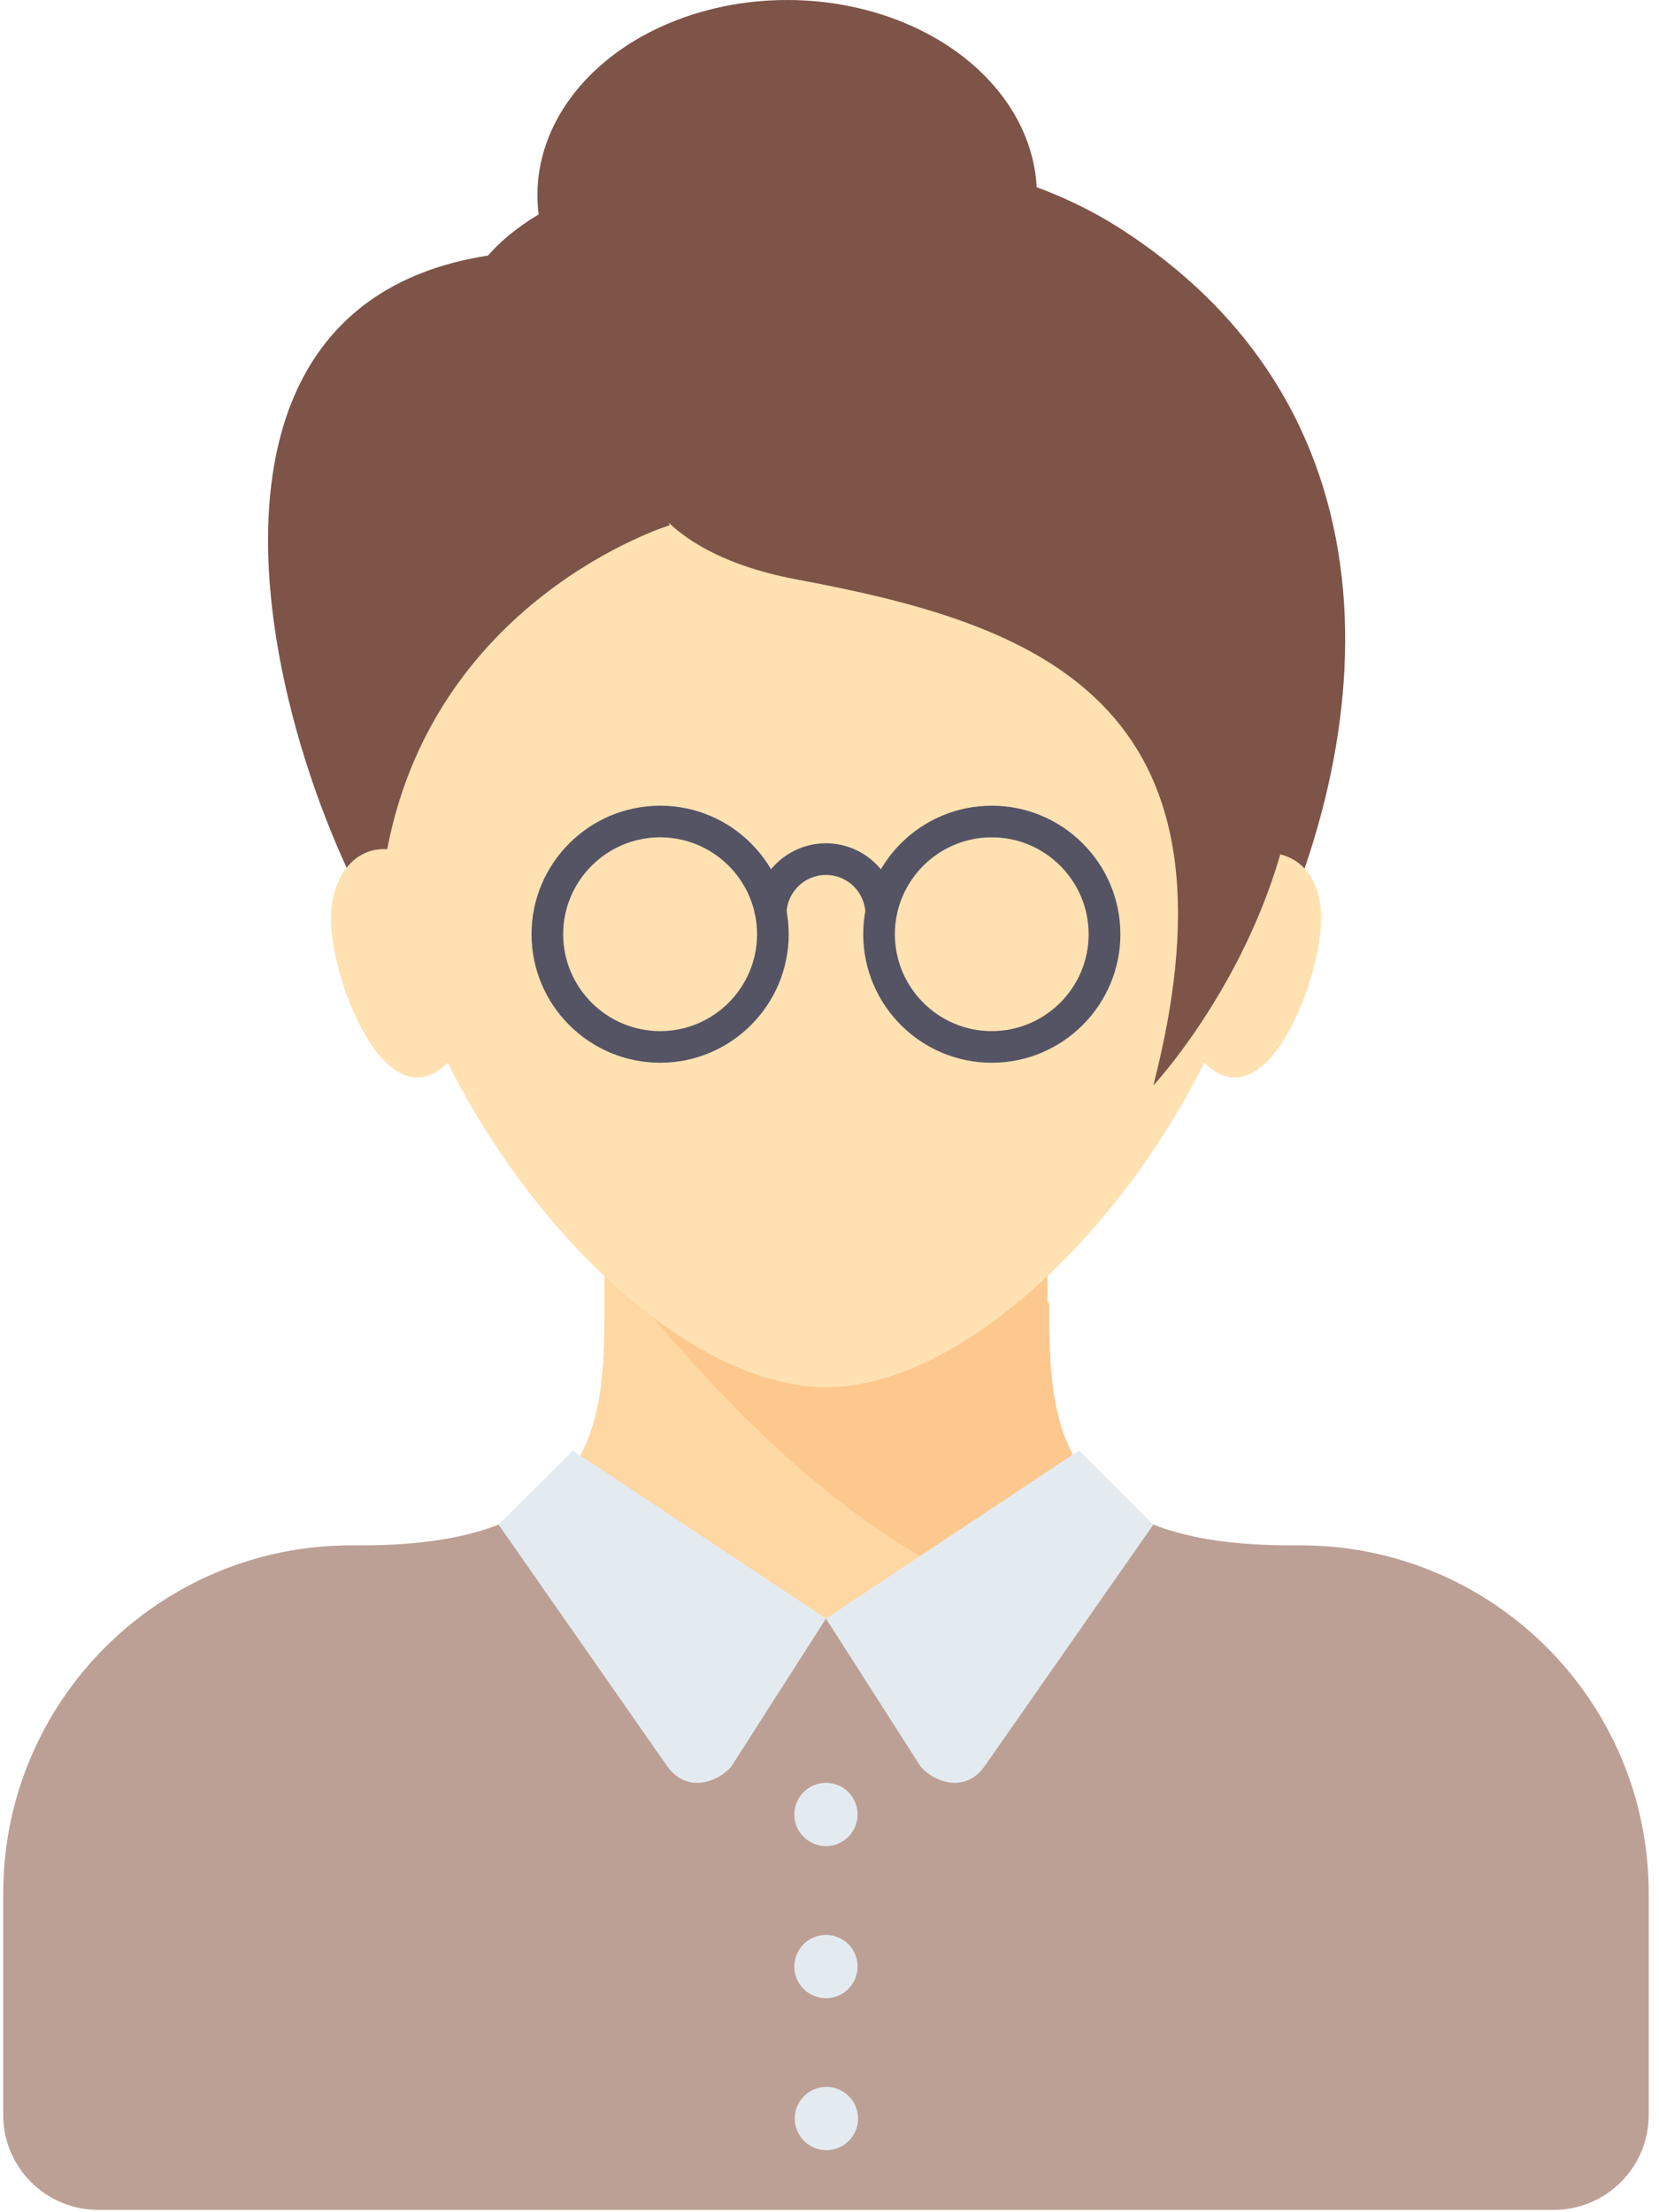 <?xml version="1.0" encoding="UTF-8" standalone="no"?>
<svg width="15px" height="20px" viewBox="0 0 15 20" version="1.1" xmlns="http://www.w3.org/2000/svg" xmlns:xlink="http://www.w3.org/1999/xlink">
    <!-- Generator: Sketch 40 (33762) - http://www.bohemiancoding.com/sketch -->
    <title>teacher</title>
    <desc>Created with Sketch.</desc>
    <defs></defs>
    <g id="LandingPage" stroke="none" stroke-width="1" fill="none" fill-rule="evenodd">
        <g id="Auth" transform="translate(-733, -306)">
            <g id="Group-9" transform="translate(537, 215)">
                <g id="teacher" transform="translate(196, 91)">
                    <g id="Capa_1">
                        <g id="Group">
                            <path d="M5.036,2.265 L6.467,12.016 L3.735,8.868 C2.628,7.498 0.919,2.265 5.036,2.265 L5.036,2.265 Z" id="Shape" fill="#7E5449"></path>
                            <path d="M4.249,2.546 C4.893,1.311 8.237,0.858 10.116,2.058 C12.752,3.741 12.503,6.761 11.261,9.072 C11.257,9.079 8.362,11.11 8.362,11.11 L4.249,2.546 L4.249,2.546 Z" id="Shape" fill="#7E5449"></path>
                            <path d="M9.486,11.779 L9.471,11.779 L9.471,11.11 L5.465,11.11 L5.465,11.778 C5.465,12.432 5.462,13.143 4.893,13.573 L4.893,19.979 L7.468,19.979 L10.043,19.979 L10.043,13.563 C9.488,13.132 9.486,12.427 9.486,11.779 L9.486,11.779 Z" id="Shape" fill="#FFD7A3"></path>
                            <path d="M11.759,13.971 L11.664,13.971 C10.577,13.971 10.033,13.683 9.757,13.268 L7.468,14.633 L5.179,13.268 C4.903,13.683 4.358,13.971 3.272,13.971 L3.176,13.971 C1.438,13.971 0.029,15.38 0.029,17.118 L0.029,19.121 C0.029,19.595 0.414,19.979 0.888,19.979 L5.751,19.979 L6.758,19.979 L8.177,19.979 L9.757,19.979 L14.048,19.979 C14.522,19.979 14.907,19.595 14.907,19.121 L14.907,17.118 C14.907,15.38 13.498,13.971 11.759,13.971 L11.759,13.971 Z" id="Shape" fill="#BCA096"></path>
                            <path d="M9.475,14.562 C9.579,14.591 9.387,14.269 9.475,14.276 L10.043,13.563 C9.488,13.132 9.486,12.427 9.486,11.779 L9.471,11.779 L9.471,11.11 L6.323,11.11 L5.465,11.396 C6.037,12.04 7.508,14.026 9.475,14.562 L9.475,14.562 Z" id="Shape" fill="#FDC88E"></path>
                            <path d="M11.473,7.391 C11.473,9.682 9.195,12.541 7.468,12.541 C5.741,12.541 3.463,9.682 3.463,7.391 C3.463,5.1 5.256,4.244 7.468,4.244 C9.68,4.244 11.473,5.1 11.473,7.391 L11.473,7.391 Z" id="Shape" fill="#FFE1B2"></path>
                            <path d="M6.054,4.749 C6.054,4.749 3.876,5.417 3.483,7.778 C3.392,8.327 2.632,5.908 2.632,5.908 C2.632,5.908 3.061,4.001 3.157,3.953 C3.252,3.905 5.183,3.118 5.183,3.118 L5.761,3.618 L6.054,4.749 L6.054,4.749 Z" id="Shape" fill="#7E5449"></path>
                            <path d="M7.468,14.633 L5.179,13.113 L4.508,13.784 L6.037,15.974 C6.216,16.215 6.488,16.111 6.61,15.974 L7.468,14.633 L7.468,14.633 Z" id="Shape" fill="#E4EBF0"></path>
                            <path d="M7.468,14.633 L9.757,13.113 L10.428,13.784 L8.898,15.974 C8.72,16.215 8.448,16.111 8.326,15.974 L7.468,14.633 L7.468,14.633 Z" id="Shape" fill="#E4EBF0"></path>
                            <path d="M11.235,7.733 C11.664,7.626 11.945,7.855 11.945,8.305 C11.945,8.901 11.368,10.361 10.762,9.45 C10.155,8.538 11.235,7.733 11.235,7.733 L11.235,7.733 Z" id="Shape" fill="#FFE1B2"></path>
                            <ellipse id="Oval" fill="#E4EBF0" cx="7.468" cy="17.779" rx="0.286" ry="0.286"></ellipse>
                            <ellipse id="Oval" fill="#E4EBF0" cx="7.468" cy="16.404" rx="0.286" ry="0.286"></ellipse>
                            <ellipse id="Oval" fill="#E4EBF0" cx="7.472" cy="19.153" rx="0.286" ry="0.286"></ellipse>
                            <ellipse id="Oval" fill="#7E5449" cx="7.117" cy="1.764" rx="2.258" ry="1.764"></ellipse>
                            <path d="M5.969,9.608 C5.328,9.608 4.806,9.087 4.806,8.446 C4.806,7.805 5.328,7.284 5.969,7.284 C6.61,7.284 7.131,7.805 7.131,8.446 C7.131,9.087 6.61,9.608 5.969,9.608 L5.969,9.608 Z M5.969,7.57 C5.486,7.57 5.092,7.963 5.092,8.446 C5.092,8.929 5.486,9.322 5.969,9.322 C6.452,9.322 6.845,8.929 6.845,8.446 C6.845,7.963 6.452,7.57 5.969,7.57 L5.969,7.57 Z" id="Shape" fill="#545465"></path>
                            <path d="M8.967,9.608 C8.326,9.608 7.805,9.087 7.805,8.446 C7.805,7.805 8.326,7.284 8.967,7.284 C9.608,7.284 10.13,7.805 10.13,8.446 C10.13,9.087 9.608,9.608 8.967,9.608 L8.967,9.608 Z M8.967,7.57 C8.484,7.57 8.091,7.963 8.091,8.446 C8.091,8.929 8.484,9.322 8.967,9.322 C9.45,9.322 9.843,8.929 9.843,8.446 C9.843,7.963 9.45,7.57 8.967,7.57 L8.967,7.57 Z" id="Shape" fill="#545465"></path>
                            <path d="M8.111,8.267 L7.825,8.267 C7.825,8.07 7.665,7.91 7.468,7.91 C7.271,7.91 7.111,8.07 7.111,8.267 L6.825,8.267 C6.825,7.913 7.113,7.624 7.468,7.624 C7.823,7.624 8.111,7.913 8.111,8.267 L8.111,8.267 Z" id="Shape" fill="#545465"></path>
                            <path id="Shape" fill="#545465"></path>
                            <path id="Shape" fill="#545465"></path>
                            <path d="M6.912,2.813 C7.073,2.813 7.594,2.994 8.021,3.152 L8.056,3.099 C8.056,3.099 8.115,3.146 8.217,3.226 C8.454,3.316 8.628,3.385 8.628,3.385 L8.561,3.497 C9.647,4.353 11.759,4.834 11.759,6.479 C11.759,8.392 10.428,9.813 10.428,9.813 C11.33,6.313 9.345,5.639 7.21,5.24 C6.391,5.088 5.863,4.721 5.767,4.244 C5.672,3.767 6.626,2.813 6.912,2.813 L6.912,2.813 Z" id="Shape" fill="#7E5449"></path>
                            <path d="M3.701,7.733 C3.302,7.543 2.991,7.855 2.991,8.305 C2.991,8.901 3.568,10.361 4.174,9.45 C4.781,8.538 4.103,7.924 3.701,7.733 L3.701,7.733 Z" id="Shape" fill="#FFE1B2"></path>
                        </g>
                    </g>
                </g>
            </g>
        </g>
    </g>
</svg>